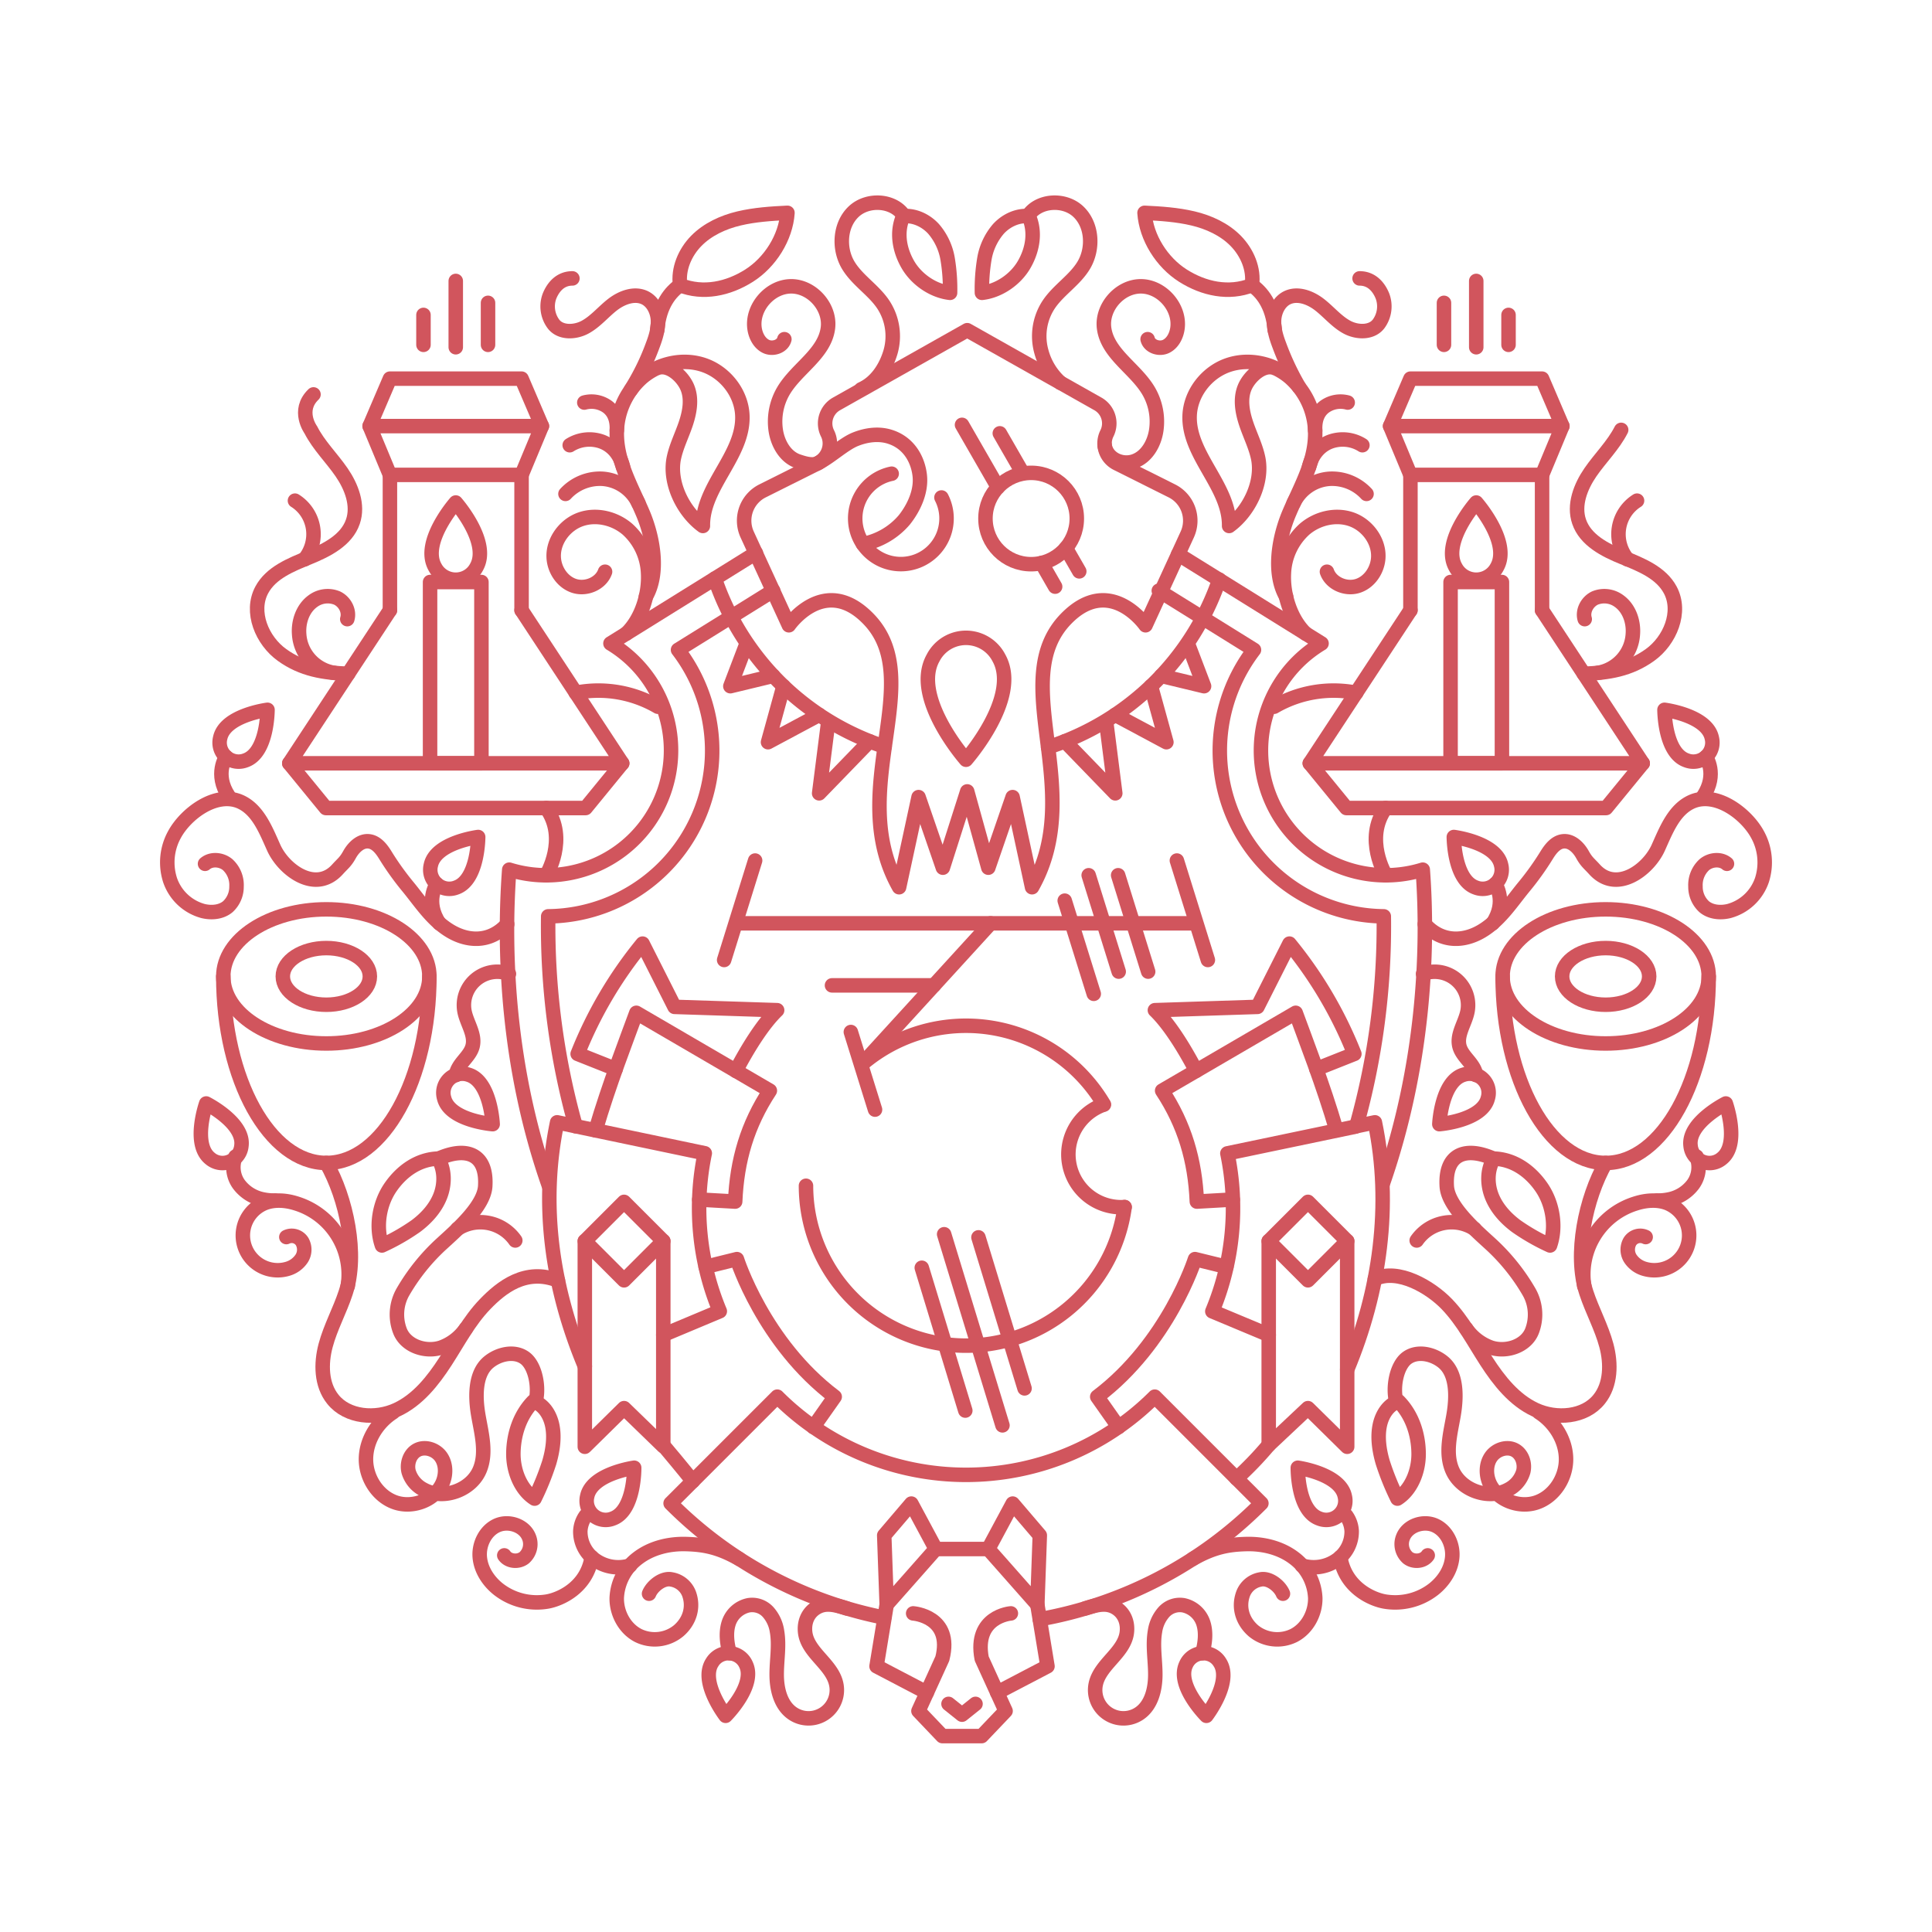<svg xmlns="http://www.w3.org/2000/svg" viewBox="0 0 800 800"><defs><style>.a{fill:none;stroke:#d1555d;stroke-linecap:round;stroke-linejoin:round;stroke-width:6px;}</style></defs><title>WOW-crest</title><line class="a" x1="306.67" y1="382.33" x2="493.33" y2="382.33"/><line class="a" x1="312.68" y1="356.33" x2="299.85" y2="397.51"/><line class="a" x1="487.32" y1="356.33" x2="500.15" y2="397.51"/><line class="a" x1="463" y1="362.42" x2="475.43" y2="402.33"/><line class="a" x1="450.8" y1="362.42" x2="463.23" y2="402.33"/><line class="a" x1="440.88" y1="372.94" x2="452.9" y2="411.52"/><path class="a" d="M465.68,499.83A66.27,66.27,0,0,1,333.74,491"/><path class="a" d="M356.86,440.71A66.28,66.28,0,0,1,457.1,457.35"/><polyline class="a" points="274.65 513.91 274.65 598.83 258.41 583.08 242.16 599.08 242.16 513.91"/><rect class="a" x="246.92" y="502.43" width="22.97" height="22.97" transform="translate(439.08 -32.2) rotate(45)"/><polyline class="a" points="525.35 513.91 525.35 598.36 541.59 583.08 557.84 599.08 557.84 513.91"/><rect class="a" x="530.1" y="502.43" width="22.97" height="22.97" transform="translate(1287.95 494.34) rotate(135)"/><line class="a" x1="410.18" y1="382.33" x2="356.86" y2="440.71"/><polygon class="a" points="387.48 641.42 377.37 622.6 366.14 635.76 367.16 664.42 387.48 641.42"/><path class="a" d="M418.58,668.07s-15.44,1.14-12.08,18.72l9.89,21.69-9.91,10.4H390.22l-9.91-10.4,9.89-21.69c4.49-17.58-12.08-18.72-12.08-18.72"/><polygon class="a" points="409.22 641.42 419.33 622.6 430.56 635.76 429.54 664.42 409.22 641.42"/><polyline class="a" points="392.76 705.54 398.35 710.01 403.94 705.54"/><path class="a" d="M177.8,404.31c0,42.66-19.1,77.24-42.67,77.24S92.46,447,92.46,404.31"/><polyline class="a" points="161.46 252.69 161.46 196.64 215.97 196.64 215.97 252.69"/><polyline class="a" points="215.97 252.69 257.64 316.07 119.79 316.07 161.46 252.69"/><polyline class="a" points="119.79 316.07 134.94 334.59 242.49 334.59 257.64 316.07"/><polyline class="a" points="215.97 196.64 224.39 176.43 153.05 176.43 161.46 196.64"/><polyline class="a" points="153.05 176.43 161.46 156.79 215.97 156.79 224.39 176.43"/><rect class="a" x="178.08" y="241" width="21.27" height="75.07"/><path class="a" d="M188.72,208.08s-14.42,16.34-8.63,26.69a9.69,9.69,0,0,0,17.25,0C203.13,224.42,188.72,208.08,188.72,208.08Z"/><path class="a" d="M259.36,262.34c6.28-6,9.47-16.34,9-25a26,26,0,0,0-8.51-18.19c-5.21-4.5-12.77-6.37-19.28-4.16s-11.52,8.73-11.3,15.6c.16,5.21,3.49,10.37,8.44,12s11.1-.94,12.83-5.85"/><path class="a" d="M267.47,247c5.58-9.68,3.06-24.3-1.32-34.58s-10.3-20.37-10.72-31.54a31,31,0,0,1,10.42-24.53c7-6,17.17-8.18,25.84-5.11S307,162.77,307.39,172c.69,16.42-16.6,29.36-16.34,45.79-8.27-6-14-17.87-12.07-27.88,1-5,3.38-9.64,5-14.48s2.59-10.27.62-15-7.94-10-12.62-7.95"/><path class="a" d="M264.37,208.4a17.82,17.82,0,0,0-15-10.15,19.39,19.39,0,0,0-15.22,6.26"/><path class="a" d="M258,193.35c-1.39-5.69-5-9.22-9.24-10.63a15.24,15.24,0,0,0-12.85,1.63"/><path class="a" d="M255.41,178.25c.27-4.72-1.33-8-4-9.91a11.31,11.31,0,0,0-9.46-1.65"/><path class="a" d="M261.23,161.4a97.2,97.2,0,0,0,9-18.31c1.3-3.4,2.42-7,2.21-10.61s-2-7.36-5.17-9.06c-4.32-2.28-9.71-.3-13.57,2.68s-7,6.91-11.26,9.28S232,138,229.11,134.06a12.2,12.2,0,0,1-1.55-11.5c1-2.46,3.62-7.28,9.46-7.28"/><path class="a" d="M338.5,191.89c-2.28,1-5.68-.06-8.07-.87-5.25-1.78-8.4-7.36-9.21-12.84a25.15,25.15,0,0,1,3.22-16.38c5.49-9.25,17-15.27,18.38-25.94,1.13-8.62-6.52-17.32-15.22-17.3s-16.32,8.73-15.17,17.34c.41,3.08,2,6.22,4.77,7.55s6.83.05,7.59-3"/><path class="a" d="M272.13,136.73c.89-10.65,5.68-16,9.49-18.65"/><path class="a" d="M281.62,118.08c-.95-6.68,2-13.55,6.7-18.34S299.46,92,306,90.45s13.34-2,20.07-2.32c-.69,10.24-7.2,20.5-15.88,26S291.17,121.85,281.62,118.08Z"/><path class="a" d="M374,89.51c4.66-.45,9.33,1.77,12.51,5.2a25.54,25.54,0,0,1,5.89,12.54,75.93,75.93,0,0,1,1,14c-7.08-.79-14-5.62-17.53-11.8S371.13,96,374,89.51Z"/><path class="a" d="M356.62,161.19c6.21-2.76,10.25-9,12.15-15.53a23.78,23.78,0,0,0-3-19.52c-4.08-6.14-10.91-10.14-14.64-16.5-4-6.9-3.42-16.61,2.42-22.07s16.67-4.78,20.89,2"/><path class="a" d="M272.4,292.63a48.83,48.83,0,0,0-34-5.76"/><path class="a" d="M144.17,279c-10.27-.4-19-1.78-27.36-7.77s-13.27-17.87-8.43-26.94c3.8-7.13,12.05-10.42,19.54-13.47s15.6-7.18,18.21-14.83c2.35-6.85-.58-14.44-4.68-20.41S132,184.45,128.71,178c0,0-5.86-8,1.1-14.68"/><path class="a" d="M138.44,278.64a17.3,17.3,0,0,1-14.56-15.95c-.42-5.17,1.45-10.73,5.66-13.77a10.25,10.25,0,0,1,10-1.3c3.21,1.49,5.3,5.36,4.26,8.75"/><path class="a" d="M126.08,231.62a16.39,16.39,0,0,0-3.94-24.31"/><ellipse class="a" cx="135.13" cy="404.31" rx="42.67" ry="27.77"/><path class="a" d="M135.13,481.55c8.29,14.55,13.25,37.82,8,53.73-2.43,7.4-6.28,14.31-8.29,21.83s-1.9,16.24,3,22.31c6,7.49,17.7,8.4,26.43,4.34s15-12,20.21-20.06,9.71-16.76,16.39-23.68,16.78-15.07,30.15-9.79"/><path class="a" d="M192.87,550.17A21,21,0,0,1,182.64,558c-6.47,2.11-14.7-.66-17.06-7a18.9,18.9,0,0,1,1.24-16,83.91,83.91,0,0,1,16-19.92c6.16-5.64,17.6-15.54,18.1-23.87.84-13.74-8.12-16.5-19.48-11.37"/><path class="a" d="M144,532.53a30.73,30.73,0,0,0-21-34.1c-4.38-1.44-9.26-1.89-13.54-.19A14.42,14.42,0,0,0,119,525.41a10.54,10.54,0,0,0,5.91-4.28,6.81,6.81,0,0,0,.17-7.07,5.09,5.09,0,0,0-6.51-1.82"/><path class="a" d="M84.9,357.68c2.57-2.2,6.72-1.83,9.33.32a11.45,11.45,0,0,1,3.71,9.08,11.19,11.19,0,0,1-3.58,8.35c-2.78,2.34-6.83,2.67-10.36,1.79a19.93,19.93,0,0,1-13.58-12.8,23.88,23.88,0,0,1,1.81-18.83c4.56-8.47,16.86-17.89,26.94-13.75C106.72,335,110,343.56,113.34,351c4.12,9.19,17.3,19.05,26.4,9,2.34-2.58,3.3-3.08,5-6.14s4.68-5.93,8.13-5.47c2.89.38,4.95,2.94,6.5,5.4a117.17,117.17,0,0,0,9.83,13.72c4.88,6,9.14,12.54,15.63,17,8.13,5.64,18,6.15,25.2-1.83"/><path class="a" d="M198,346.59s-17.57,2.22-19.59,11.64a7.88,7.88,0,0,0,10.52,9.27C198,364.3,198,346.59,198,346.59Z"/><path class="a" d="M180.84,366.08s-5,7.09,1.06,16.25"/><path class="a" d="M110.77,293.92s-17.57,2.23-19.59,11.65a7.87,7.87,0,0,0,10.52,9.26C110.79,311.63,110.77,293.92,110.77,293.92Z"/><path class="a" d="M93.61,313.42s-5,7.08,1.06,16.25"/><path class="a" d="M226.2,362.42s9.18-15.07,0-27.83"/><path class="a" d="M113.85,497.11a21.8,21.8,0,0,1-4.84-.43,16.41,16.41,0,0,1-10.07-6.25,12,12,0,0,1-1.45-11.5"/><path class="a" d="M85.38,456.93s-5.91,16.7,1.59,22.74a7.88,7.88,0,0,0,13-5.24C101.21,464.88,85.38,456.93,85.38,456.93Z"/><path class="a" d="M300.46,710.48S313,698,308.9,689.3a7.89,7.89,0,0,0-14-.93C289.65,696.45,300.46,710.48,300.46,710.48Z"/><path class="a" d="M262.6,607.76s-17.55,2.44-19.46,11.88a7.88,7.88,0,0,0,10.64,9.14C262.83,625.47,262.6,607.76,262.6,607.76Z"/><path class="a" d="M204,465.49s-.81-17.69-10-20.46a7.88,7.88,0,0,0-10.08,9.75C186.3,464.09,204,465.49,204,465.49Z"/><path class="a" d="M181.45,479.75c2.79,4.62,2.8,10.58.81,15.6s-5.78,9.15-10.1,12.37a87.62,87.62,0,0,1-14,8c-2.7-7.75-1.12-17.34,3.55-24.1S173.24,480,181.45,479.75Z"/><path class="a" d="M220.84,580.26c4.1,1.26,6.89,5.32,7.85,10.08s.24,10.14-1.27,15.26a109.72,109.72,0,0,1-6.06,14.94c-5.5-3.46-8.88-11.07-8.78-18.82S215.22,586,220.84,580.26Z"/><path class="a" d="M162.71,584.83c-6.52,4.19-11.11,11.55-11.17,19.3s4.85,15.5,12.17,18,16.45-1,19.54-8.07c1.51-3.48,1.5-7.78-.7-10.88s-6.77-4.52-10.05-2.61c-2.89,1.69-4.11,5.52-3.31,8.77a12.23,12.23,0,0,0,6.27,7.49c8.15,4.4,19.7.28,23.22-8.29,2.89-7,.7-14.93-.6-22.4s-1.57-17.26,4.27-22.1c4.11-3.4,10.57-4.89,14.92-1.79s6.08,12,4.55,18"/><path class="a" d="M189.46,508.84a17.62,17.62,0,0,1,23.91,4.81"/><path class="a" d="M210.74,403.24a13.83,13.83,0,0,0-18.38,15.65c1,4.91,4.6,9.58,3.3,14.42-.6,2.23-2.18,4.05-3.65,5.84s-2.93,3.75-3.21,6"/><ellipse class="a" cx="135.13" cy="404.31" rx="18.02" ry="11.73"/><path class="a" d="M350.57,666c-5.14-1.65-8.93-2.43-12.55-.26s-5.15,6.19-4.6,10.37c1.1,8.3,11.05,13,12.83,21.2a11.72,11.72,0,0,1-18.13,12.13c-4.91-3.41-6.5-10-6.51-16s1.16-12,.14-17.9a15.38,15.38,0,0,0-3.67-8,8.92,8.92,0,0,0-8.1-2.84,11,11,0,0,0-8.21,7.29c-1.34,4-.74,8.76.41,12.56"/><path class="a" d="M306.17,645.57c-8.74-5-14.91-6-22.08-6.21s-14.55,1.6-20.19,6a21.81,21.81,0,0,0-8.52,16.31c-.12,6.34,3.34,12.78,9,15.61a15.52,15.52,0,0,0,16.66-2.05c4.48-3.88,6.29-9.59,4.31-15.18A9.43,9.43,0,0,0,278,654c-3.49-.75-7.88,2.62-9.24,5.92"/><path class="a" d="M260.89,648.24a16.64,16.64,0,0,1-14.59-2.39,14.33,14.33,0,0,1-6-11.85,12,12,0,0,1,2.26-6.43"/><path class="a" d="M245,644.79c-2.08,12.83-13.31,17.46-18.27,18.35a25.89,25.89,0,0,1-20.33-5.07c-4.15-3.28-7.31-8.06-7.74-13.33s2.29-10.9,7.11-13.08,11.39,0,13.28,4.91a7.56,7.56,0,0,1-2,8.48c-2.45,1.92-6.52,1.55-8.24-1"/><line class="a" x1="175.35" y1="142.79" x2="175.35" y2="130.4"/><line class="a" x1="188.72" y1="143.79" x2="188.72" y2="116.33"/><line class="a" x1="202.08" y1="142.79" x2="202.08" y2="125.4"/><path class="a" d="M622.2,404.31c0,42.66,19.1,77.24,42.67,77.24s42.67-34.58,42.67-77.24"/><polyline class="a" points="638.54 252.69 638.54 196.64 584.03 196.64 584.03 252.69"/><polyline class="a" points="584.03 252.69 542.36 316.07 680.21 316.07 638.54 252.69"/><polyline class="a" points="680.21 316.07 665.05 334.59 557.51 334.59 542.36 316.07"/><polyline class="a" points="584.03 196.64 575.61 176.43 646.95 176.43 638.54 196.64"/><polyline class="a" points="646.95 176.43 638.54 156.79 584.03 156.79 575.61 176.43"/><rect class="a" x="600.65" y="241" width="21.27" height="75.07" transform="translate(1222.57 557.07) rotate(180)"/><path class="a" d="M611.28,208.08s14.42,16.34,8.63,26.69a9.69,9.69,0,0,1-17.25,0C596.87,224.42,611.28,208.08,611.28,208.08Z"/><path class="a" d="M540.64,262.34c-6.28-6-9.47-16.34-9-25a26,26,0,0,1,8.51-18.19c5.21-4.5,12.77-6.37,19.28-4.16s11.52,8.73,11.3,15.6c-.16,5.21-3.49,10.37-8.44,12s-11.1-.94-12.83-5.85"/><path class="a" d="M532.53,247c-5.58-9.68-3.06-24.3,1.32-34.58s10.3-20.37,10.72-31.54a31,31,0,0,0-10.42-24.53c-7-6-17.17-8.18-25.84-5.11S493,162.77,492.61,172c-.69,16.42,16.6,29.36,16.34,45.79,8.27-6,14-17.87,12.07-27.88-1-5-3.38-9.64-5-14.48s-2.59-10.27-.62-15,7.94-10,12.62-7.95"/><path class="a" d="M535.63,208.4a17.82,17.82,0,0,1,15-10.15,19.39,19.39,0,0,1,15.22,6.26"/><path class="a" d="M542.05,193.35c1.39-5.69,5-9.22,9.24-10.63a15.24,15.24,0,0,1,12.85,1.63"/><path class="a" d="M544.59,178.25c-.27-4.72,1.33-8,4-9.91a11.31,11.31,0,0,1,9.46-1.65"/><path class="a" d="M537.83,160.16a109,109,0,0,1-8.05-17.07c-1.3-3.4-2.42-7-2.21-10.61s2-7.36,5.17-9.06c4.32-2.28,9.71-.3,13.57,2.68s7,6.91,11.26,9.28,10.4,2.59,13.32-1.32a12.2,12.2,0,0,0,1.55-11.5c-1-2.46-3.62-7.28-9.46-7.28"/><path class="a" d="M457.4,184.3c.79,5.49,6.92,8.5,12.17,6.72s8.4-7.36,9.21-12.84a25.15,25.15,0,0,0-3.22-16.38c-5.49-9.25-17-15.27-18.38-25.94-1.13-8.62,6.52-17.32,15.22-17.3s16.32,8.73,15.17,17.34c-.41,3.08-2,6.22-4.77,7.55s-6.83.05-7.59-3"/><path class="a" d="M527.87,136.73c-.89-10.65-5.68-16-9.49-18.65"/><path class="a" d="M518.38,118.08c1-6.68-2-13.55-6.7-18.34S500.54,92,494,90.45s-13.34-2-20.07-2.32c.69,10.24,7.2,20.5,15.88,26S508.83,121.85,518.38,118.08Z"/><path class="a" d="M426,89.51c-4.66-.45-9.33,1.77-12.51,5.2a25.54,25.54,0,0,0-5.89,12.54,75.93,75.93,0,0,0-1,14c7.08-.79,14-5.62,17.53-11.8S428.87,96,426,89.51Z"/><path class="a" d="M527.6,292.63a48.83,48.83,0,0,1,34-5.76"/><path class="a" d="M655.83,279c10.27-.4,19-1.78,27.36-7.77s13.27-17.87,8.43-26.94c-3.8-7.13-12-10.42-19.54-13.47s-15.6-7.18-18.21-14.83c-2.35-6.85.58-14.44,4.68-20.41S668,184.45,671.29,178"/><path class="a" d="M661.56,278.64a17.3,17.3,0,0,0,14.56-15.95c.42-5.17-1.45-10.73-5.66-13.77a10.25,10.25,0,0,0-10-1.3c-3.21,1.49-5.3,5.36-4.26,8.75"/><path class="a" d="M673.92,231.62a16.39,16.39,0,0,1,3.94-24.31"/><ellipse class="a" cx="664.87" cy="404.31" rx="42.67" ry="27.77"/><path class="a" d="M664.87,481.55c-8.29,14.55-13.25,37.82-8,53.73,2.43,7.4,6.28,14.31,8.29,21.83s1.9,16.24-3,22.31c-6,7.49-17.7,8.4-26.43,4.34s-15-12-20.21-20.06S605.78,546.94,599.1,540,579,525,569.29,529.57"/><path class="a" d="M607.13,550.17A21,21,0,0,0,617.36,558c6.47,2.11,14.7-.66,17.06-7a18.9,18.9,0,0,0-1.24-16,83.91,83.91,0,0,0-16-19.92c-6.16-5.64-17.6-15.54-18.1-23.87-.84-13.75,8.12-16.5,19.48-11.37"/><path class="a" d="M656,532.53a30.73,30.73,0,0,1,21-34.1c4.38-1.44,9.26-1.89,13.54-.19A14.42,14.42,0,0,1,681,525.41a10.54,10.54,0,0,1-5.91-4.28,6.81,6.81,0,0,1-.17-7.07,5.09,5.09,0,0,1,6.51-1.82"/><path class="a" d="M715.1,357.68c-2.57-2.2-6.72-1.83-9.33.32a11.45,11.45,0,0,0-3.71,9.08,11.19,11.19,0,0,0,3.58,8.35c2.78,2.34,6.83,2.67,10.36,1.79a19.93,19.93,0,0,0,13.58-12.8,23.88,23.88,0,0,0-1.81-18.83c-4.56-8.47-16.86-17.89-26.94-13.75C693.28,335,690,343.56,686.66,351c-4.12,9.19-17.3,19.05-26.4,9-2.34-2.58-3.3-3.08-5-6.14s-4.68-5.93-8.13-5.47c-2.89.38-4.95,2.94-6.5,5.4a117.17,117.17,0,0,1-9.83,13.72c-4.88,6-9.14,12.54-15.63,17-8.13,5.64-18.05,6.15-25.2-1.83"/><path class="a" d="M602,346.59s17.57,2.22,19.59,11.64a7.88,7.88,0,0,1-10.52,9.27C602,364.3,602,346.59,602,346.59Z"/><path class="a" d="M619.16,366.08s5,7.09-1.06,16.25"/><path class="a" d="M689.23,293.92s17.57,2.23,19.59,11.65a7.87,7.87,0,0,1-10.52,9.26C689.21,311.63,689.23,293.92,689.23,293.92Z"/><path class="a" d="M706.39,313.42s5,7.08-1.06,16.25"/><path class="a" d="M573.8,362.42s-9.18-15.07,0-27.83"/><path class="a" d="M686.15,497.11a21.8,21.8,0,0,0,4.84-.43,16.41,16.41,0,0,0,10.07-6.25,12,12,0,0,0,1.45-11.5"/><path class="a" d="M714.62,456.93s5.91,16.7-1.59,22.74a7.88,7.88,0,0,1-13-5.24C698.79,464.88,714.62,456.93,714.62,456.93Z"/><path class="a" d="M499.54,710.48S487,698,491.1,689.3a7.89,7.89,0,0,1,14-.93C510.35,696.45,499.54,710.48,499.54,710.48Z"/><path class="a" d="M537.4,607.76s17.55,2.44,19.46,11.88a7.88,7.88,0,0,1-10.64,9.14C537.17,625.47,537.4,607.76,537.4,607.76Z"/><path class="a" d="M596,465.49s.81-17.69,10-20.46a7.88,7.88,0,0,1,10.08,9.75C613.7,464.09,596,465.49,596,465.49Z"/><path class="a" d="M618.55,479.75c-2.79,4.62-2.8,10.58-.81,15.6s5.78,9.15,10.1,12.37a87.62,87.62,0,0,0,14,8c2.7-7.75,1.12-17.34-3.55-24.1S626.76,480,618.55,479.75Z"/><path class="a" d="M579.16,580.26c-4.1,1.26-6.89,5.32-7.85,10.08s-.24,10.14,1.27,15.26a109.72,109.72,0,0,0,6.06,14.94c5.5-3.46,8.88-11.07,8.78-18.82S584.78,586,579.16,580.26Z"/><path class="a" d="M637.29,584.83c6.52,4.19,11.11,11.55,11.17,19.3s-4.85,15.5-12.17,18-16.45-1-19.54-8.07c-1.51-3.48-1.5-7.78.7-10.88s6.77-4.52,10-2.61c2.89,1.69,4.11,5.52,3.31,8.77a12.23,12.23,0,0,1-6.27,7.49c-8.15,4.4-19.7.28-23.22-8.29-2.89-7-.7-14.93.6-22.4s1.57-17.26-4.27-22.1c-4.11-3.4-10.57-4.89-14.92-1.79s-6.08,12-4.55,18"/><path class="a" d="M610.54,508.84a17.62,17.62,0,0,0-23.91,4.81"/><path class="a" d="M589.26,403.24a13.83,13.83,0,0,1,18.38,15.65c-1,4.91-4.6,9.58-3.3,14.42.6,2.23,2.18,4.05,3.65,5.84s2.93,3.75,3.21,6"/><ellipse class="a" cx="664.87" cy="404.31" rx="18.02" ry="11.73"/><path class="a" d="M449.43,666c5.14-1.65,8.93-2.43,12.55-.26s5.15,6.19,4.6,10.37c-1.1,8.3-11.05,13-12.83,21.2a11.72,11.72,0,0,0,18.13,12.13c4.91-3.41,6.5-10,6.51-16s-1.16-12-.14-17.9a15.38,15.38,0,0,1,3.67-8,8.92,8.92,0,0,1,8.1-2.84,11,11,0,0,1,8.21,7.29c1.34,4,.74,8.76-.41,12.56"/><path class="a" d="M493.83,645.57c8.74-5,14.91-6,22.08-6.21s14.55,1.6,20.19,6a21.81,21.81,0,0,1,8.52,16.31c.12,6.34-3.34,12.78-9,15.61A15.52,15.52,0,0,1,519,675.27c-4.48-3.88-6.29-9.59-4.31-15.18A9.43,9.43,0,0,1,522,654c3.49-.75,7.88,2.62,9.24,5.92"/><path class="a" d="M539.11,648.24a16.67,16.67,0,0,0,14.59-2.39,14.33,14.33,0,0,0,6-11.85,12,12,0,0,0-2.26-6.43"/><path class="a" d="M555,644.79c2.08,12.83,13.31,17.46,18.27,18.35a25.89,25.89,0,0,0,20.33-5.07c4.15-3.28,7.31-8.06,7.74-13.33s-2.29-10.9-7.11-13.08-11.39,0-13.28,4.91a7.56,7.56,0,0,0,2,8.48c2.45,1.92,6.52,1.55,8.24-1"/><line class="a" x1="624.65" y1="142.79" x2="624.65" y2="130.4"/><line class="a" x1="611.28" y1="143.79" x2="611.28" y2="116.33"/><line class="a" x1="597.92" y1="142.79" x2="597.92" y2="125.4"/><line class="a" x1="386.72" y1="408.02" x2="344.51" y2="408.02"/><line class="a" x1="405.16" y1="512.36" x2="424.24" y2="574.9"/><line class="a" x1="390.95" y1="511.07" x2="415.1" y2="590.21"/><line class="a" x1="381.69" y1="524.95" x2="399.71" y2="584.09"/><path class="a" d="M409.24,359.29l10.06-29.22,8.05,37.31c22.83-40.28-10.86-85.6,14.12-111.19,18.12-18.57,32.88,2.72,32.88,2.72l17.26-37.57a13.77,13.77,0,0,0-6.36-18.07L462.5,191.89a9.26,9.26,0,0,1-4.15-12.43h0a9.26,9.26,0,0,0-3.67-12.18L400.5,136.73l-54.18,30.55a9.26,9.26,0,0,0-3.67,12.18h0a9.26,9.26,0,0,1-4.15,12.43l-22.75,11.38a13.77,13.77,0,0,0-6.36,18.07l17.26,37.57s14.76-21.29,32.88-2.72c25,25.59-10,70.91,12.77,111.19l8.06-37.31,10.06,29.22,10.08-31.58Z"/><path class="a" d="M389.84,206a18.91,18.91,0,1,1-20.62-9.85"/><circle class="a" cx="426.97" cy="214.71" r="18.91"/><path class="a" d="M400,314.59s22.77-25.8,13.63-42.15a15.32,15.32,0,0,0-27.26,0C377.23,288.79,400,314.59,400,314.59Z"/><path class="a" d="M339.19,191.51c4.93-2.63,10.33-7.72,14.93-9.59s9.84-2.57,14.56-1c8.13,2.66,11.57,10,12.19,16.16.65,6.45-2.39,13.11-6.41,18.19a30,30,0,0,1-17.11,10"/><polyline class="a" points="309.02 266.81 302.42 284.14 320.16 279.86"/><polyline class="a" points="324.41 284.14 318.02 307.33 339.19 296"/><polyline class="a" points="342.93 299.13 339.19 328.5 360.07 306.95"/><polyline class="a" points="491.98 266.81 498.58 284.14 480.84 279.86"/><polyline class="a" points="476.59 284.14 482.98 307.33 461.81 296"/><polyline class="a" points="458.07 299.13 461.81 328.5 440.93 306.95"/><line class="a" x1="352.32" y1="427.33" x2="362.33" y2="459.47"/><path class="a" d="M465.67,499.83c-.46,0-.93.05-1.4.05A21.86,21.86,0,0,1,457,457.4"/><path class="a" d="M572.66,489.93c16.61-47.78,19.05-95.32,16.47-129.82a51.68,51.68,0,0,1-41.91-93.67l-59.37-36.91"/><path class="a" d="M313,229l-60.22,37.44a51.68,51.68,0,0,1-41.91,93.67c-2.6,34.76-.53,82.75,16.42,130.89"/><line class="a" x1="431.28" y1="233.13" x2="436.91" y2="242.92"/><line class="a" x1="398.35" y1="175.92" x2="413.21" y2="201.74"/><line class="a" x1="441.36" y1="226.96" x2="446.9" y2="236.59"/><line class="a" x1="414" y1="179.43" x2="423.52" y2="195.97"/><path class="a" d="M320.16,244.6l-39.4,24.49A68.63,68.63,0,0,1,227,379.44a307.28,307.28,0,0,0,11.36,86.9"/><path class="a" d="M479.84,244.6l39.4,24.49A68.63,68.63,0,0,0,573,379.44a307.28,307.28,0,0,1-11.36,86.9"/><path class="a" d="M304.71,443.42c4.89-9.33,11.1-19.37,17.08-25.12l-42.48-1.38-13.23-26.19A171.76,171.76,0,0,0,239.2,436.4l15.74,6.25"/><path class="a" d="M289.54,496.71l14.88.84c.72-17.13,5.09-31.85,14.36-45.93l-55.29-32.24c-4,11-11.33,29.69-16.88,48.68"/><path class="a" d="M274.65,552.76l23.4-9.81a110.88,110.88,0,0,1-6.22-65.41L230.7,464.73c-7.11,34.07-2.14,68.48,11.46,101"/><path class="a" d="M292.19,524.57l12.95-3.2s11,34.77,40.49,57l-8.83,12.54"/><path class="a" d="M286.89,613.33s-4.41-5.57-11.94-14.5"/><polyline class="a" points="367.16 664.42 362.96 689.97 383.78 700.86"/><line class="a" x1="409.22" y1="641.42" x2="387.48" y2="641.42"/><polyline class="a" points="412.92 700.86 433.74 689.97 429.54 664.43"/><path class="a" d="M430.54,670.49a172.22,172.22,0,0,0,91.77-48l-44.15-44.16h0a110.53,110.53,0,0,1-156.31,0l-44.16,44.16a172.24,172.24,0,0,0,88.45,47.33"/><path class="a" d="M507.82,524.57l-13-3.2s-11,34.77-40.48,57l8.83,12.54"/><path class="a" d="M512,612.22a143,143,0,0,0,13.34-13.86"/><path class="a" d="M525.35,552.76,502,543a110.89,110.89,0,0,0,6.23-65.41l52.63-11"/><path class="a" d="M560.81,466.51l8.5-1.78c7.1,34.07,2.13,69.87-11.47,102.37"/><path class="a" d="M510.46,496.71l-14.87.84c-.73-17.13-5.1-31.85-14.37-45.93l55.3-32.24c4,11,11.33,29.69,16.88,48.68"/><path class="a" d="M495.29,443.41c-4.88-9.33-11.09-19.36-17.07-25.11l42.48-1.38,13.23-26.19a172,172,0,0,1,26.88,45.67l-15.74,6.25"/><path class="a" d="M366.31,309.19A110.52,110.52,0,0,1,296,239.58"/><path class="a" d="M504.87,240A110.6,110.6,0,0,1,434,309.42"/><path class="a" d="M439.13,158.52a26.53,26.53,0,0,1-7.9-12.86,23.78,23.78,0,0,1,3-19.52c4.08-6.14,10.91-10.14,14.64-16.5,4-6.9,3.42-16.61-2.42-22.07s-16.67-4.78-20.89,2"/></svg>
